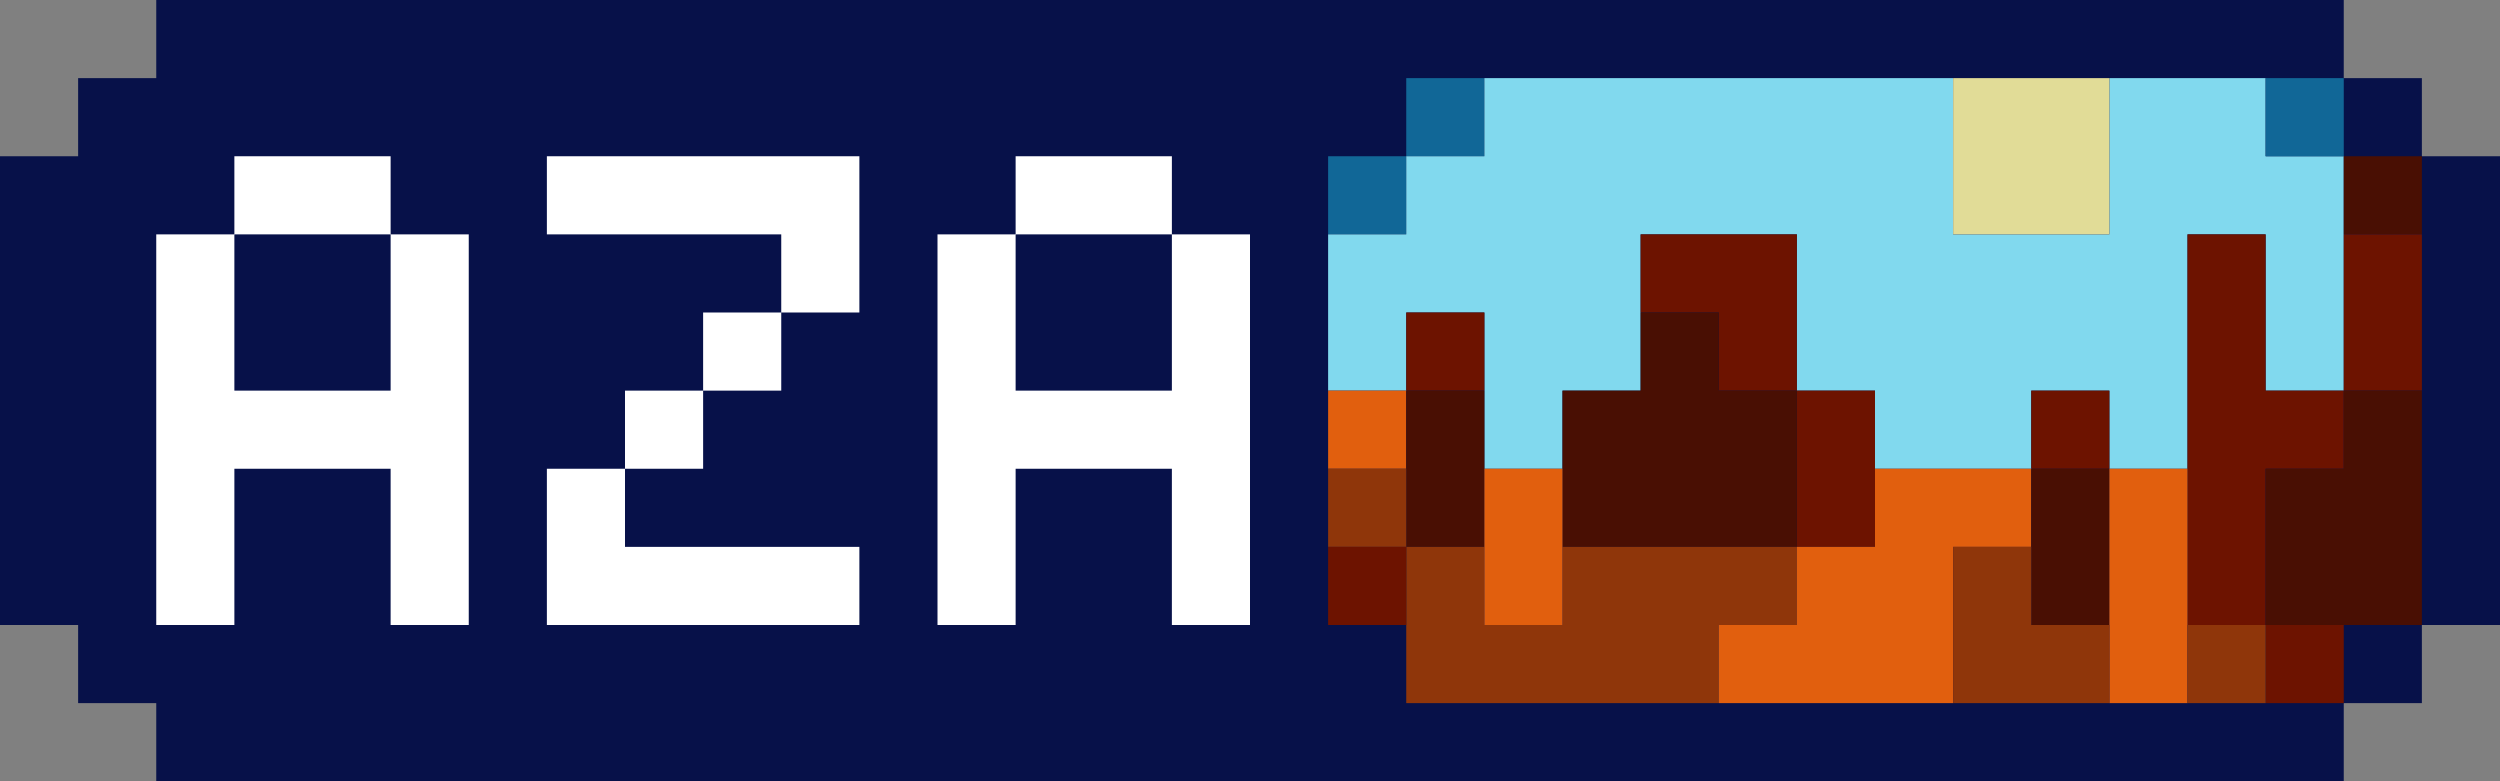 <?xml version="1.0" encoding="UTF-8" standalone="no"?>
<svg
   xmlns:dc="http://purl.org/dc/elements/1.1/"
   xmlns:cc="http://creativecommons.org/ns#"
   xmlns:rdf="http://www.w3.org/1999/02/22-rdf-syntax-ns#"
   xmlns:svg="http://www.w3.org/2000/svg"
   xmlns="http://www.w3.org/2000/svg"
   xmlns:sodipodi="http://sodipodi.sourceforge.net/DTD/sodipodi-0.dtd"
   xmlns:inkscape="http://www.inkscape.org/namespaces/inkscape"
   inkscape:version="1.0 (4035a4fb49, 2020-05-01)"
   sodipodi:docname="deep_wastelander.svg"
   id="svg52"
   version="1.1"
   height="100"
   width="320">
  <rect width="100%" height="100%" fill="#808080" stroke="none"/>
  <defs
     id="defs56" />
  <sodipodi:namedview
     inkscape:current-layer="svg52"
     inkscape:window-maximized="1"
     inkscape:window-y="-8"
     inkscape:window-x="-8"
     inkscape:cy="50"
     inkscape:cx="160"
     inkscape:zoom="3.278125"
     showgrid="false"
     id="namedview54"
     inkscape:window-height="705"
     inkscape:window-width="1366"
     inkscape:pageshadow="2"
     inkscape:pageopacity="0"
     guidetolerance="10"
     gridtolerance="10"
     objecttolerance="10"
     borderopacity="1"
     bordercolor="#666666"
     pagecolor="#ffffff" />
  <path
     id="path4"
     d="M20 0L20 10L10 10L10 20L0 20L0 80L10 80L10 90L20 90L20 100L300 100L300 90L310 90L310 80L320 80L320 20L310 20L310 10L300 10L300 0L20 0z"
     style="fill:#071149; stroke:none;" />
  <path
     id="path8"
     d="M180 10L180 20L170 20L170 30L180 30L180 20L190 20L190 10L180 10z"
     style="fill:#116797; stroke:none;" />
  <path
     id="path10"
     d="M190 10L190 20L180 20L180 30L170 30L170 50L180 50L180 40L190 40L190 60L200 60L200 50L210 50L210 30L230 30L230 50L240 50L240 60L260 60L260 50L270 50L270 60L280 60L280 30L290 30L290 50L300 50L300 20L290 20L290 10L270 10L270 30L250 30L250 10L190 10z"
     style="fill:#81d9ee; stroke:none;" />
  <path
     id="path12"
     d="M250 10L250 30L270 30L270 10L250 10z"
     style="fill:#e1dc97; stroke:none;" />
  <path
     id="path14"
     d="M290 10L290 20L300 20L300 10L290 10z"
     style="fill:#116797; stroke:none;" />
  <path
     id="path16"
     d="M30 20L30 30L20 30L20 80L30 80L30 60L50 60L50 80L60 80L60 30L50 30L50 20L30 20M70 20L70 30L100 30L100 40L90 40L90 50L80 50L80 60L70 60L70 80L110 80L110 70L80 70L80 60L90 60L90 50L100 50L100 40L110 40L110 20L70 20M130 20L130 30L120 30L120 80L130 80L130 60L150 60L150 80L160 80L160 30L150 30L150 20L130 20z"
     style="fill:#ffffff; stroke:none;" />
  <path
     id="path18"
     d="M300 20L300 30L310 30L310 20L300 20z"
     style="fill:#490f03; stroke:none;" />
  <path
     id="path20"
     d="M30 30L30 50L50 50L50 30L30 30M130 30L130 50L150 50L150 30L130 30z"
     style="fill:#071149; stroke:none;" />
  <path
     id="path22"
     d="M210 30L210 40L220 40L220 50L230 50L230 70L240 70L240 50L230 50L230 30L210 30M280 30L280 80L290 80L290 90L300 90L300 80L290 80L290 60L300 60L300 50L310 50L310 30L300 30L300 50L290 50L290 30L280 30M180 40L180 50L190 50L190 40L180 40z"
     style="fill:#6d1300; stroke:none;" />
  <path
     id="path24"
     d="M210 40L210 50L200 50L200 70L230 70L230 50L220 50L220 40L210 40z"
     style="fill:#490f03; stroke:none;" />
  <path
     id="path26"
     d="M170 50L170 60L180 60L180 50L170 50z"
     style="fill:#e15f0e; stroke:none;" />
  <path
     id="path28"
     d="M180 50L180 70L190 70L190 50L180 50z"
     style="fill:#490f03; stroke:none;" />
  <path
     id="path30"
     d="M260 50L260 60L270 60L270 50L260 50z"
     style="fill:#6d1300; stroke:none;" />
  <path
     id="path32"
     d="M300 50L300 60L290 60L290 80L310 80L310 50L300 50z"
     style="fill:#490f03; stroke:none;" />
  <path
     id="path34"
     d="M170 60L170 70L180 70L180 90L220 90L220 80L230 80L230 70L200 70L200 80L190 80L190 70L180 70L180 60L170 60z"
     style="fill:#8f360a; stroke:none;" />
  <path
     id="path36"
     d="M190 60L190 80L200 80L200 60L190 60M240 60L240 70L230 70L230 80L220 80L220 90L250 90L250 70L260 70L260 60L240 60z"
     style="fill:#e15f0e; stroke:none;" />
  <path
     id="path38"
     d="M260 60L260 80L270 80L270 60L260 60z"
     style="fill:#490f03; stroke:none;" />
  <path
     id="path40"
     d="M270 60L270 90L280 90L280 60L270 60z"
     style="fill:#e15f0e; stroke:none;" />
  <path
     id="path42"
     d="M170 70L170 80L180 80L180 70L170 70z"
     style="fill:#6d1300; stroke:none;" />
  <path
     id="path44"
     d="M250 70L250 90L270 90L270 80L260 80L260 70L250 70z"
     style="fill:#8f360a; stroke:none;" />
  <path
     id="path48"
     d="M280 80L280 90L290 90L290 80L280 80z"
     style="fill:#8f360a; stroke:none;" />
</svg>
